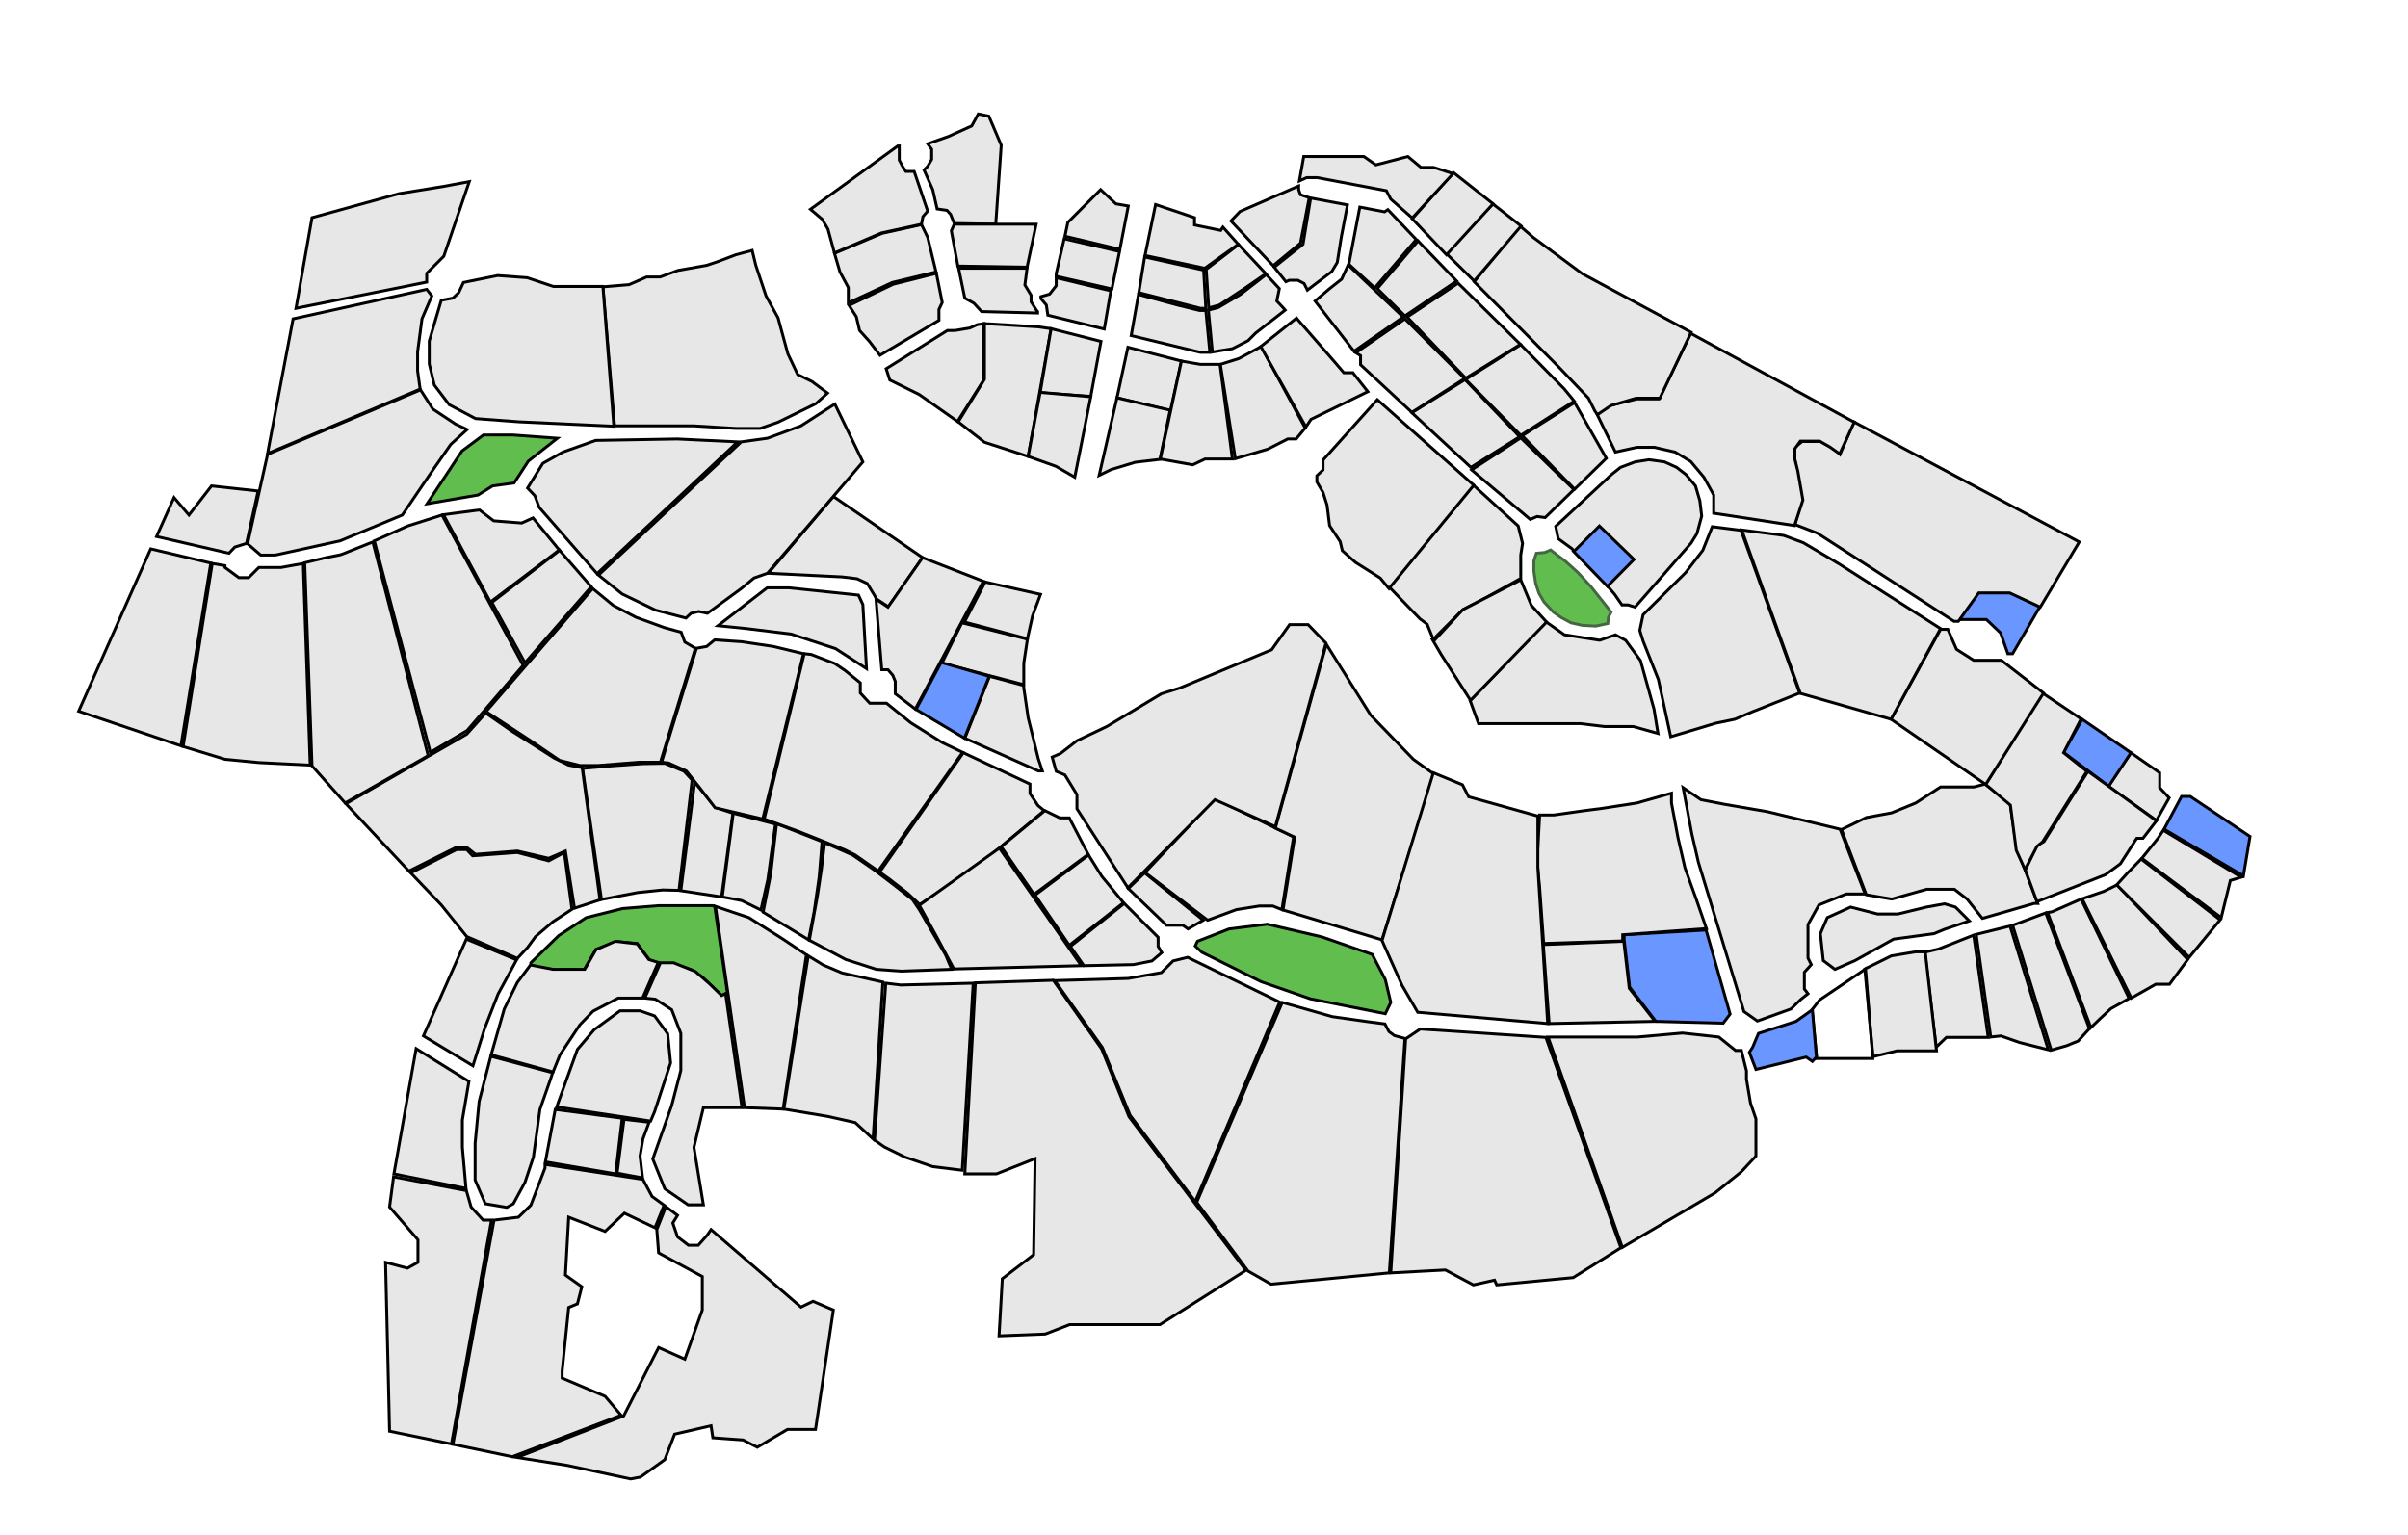 <svg width="3307" height="2108" viewBox="0 0 3307 2108" fill="none" xmlns="http://www.w3.org/2000/svg">
<path d="M2500 1282.5L2504 1319.5L2520 1331.5L2547.5 1319.5L2600.5 1290L2656 1282.5L2670.5 1276.5L2704.5 1265L2685.5 1246L2670.5 1241.5L2645.5 1246L2606.5 1255.5H2578.5L2541.5 1246L2509.5 1260.5L2500 1282.5Z" fill="#E7E7E7" stroke="black" stroke-width="4"/>
<path d="M2895.5 1080L2961.5 1127L2979 1096L2966 1082V1061.5L2926.5 1034L2895.5 1080Z" fill="#E7E7E7" stroke="black" stroke-width="4"/>
<path d="M2926.5 1034L2896 1080L2834 1033.5L2859.5 988L2926.5 1034Z" fill="#6996FF" stroke="black" stroke-width="4"/>
<path d="M2801.5 833.5L2764 898H2757.5L2747.5 869.5L2728 851H2690.5L2718 812.5H2757.5L2801.5 833.5Z" fill="#6996FF" stroke="black" stroke-width="4"/>
<path d="M634.5 619.5L586.5 692L656.5 680L676.5 667.5L706 663.5L725.5 633.5L765.5 602L704 597.5H664L634.5 619.5Z" fill="#62BD4F" stroke="black" stroke-width="4"/>
<g filter="url(#filter0_d_21_1470)">
<path d="M1740.5 1265.5L1688 1272L1644.5 1289L1641.5 1295.5L1650.5 1304L1732 1344.5L1799.5 1368L1902.5 1388.5L1910 1373L1902.5 1341.5L1884.5 1307L1815.5 1283L1779 1274.5L1740.5 1265.5Z" fill="#62BD4F"/>
<path d="M1740.5 1265.5L1688 1272L1644.5 1289L1641.5 1295.5L1650.5 1304L1732 1344.5L1799.5 1368L1902.5 1388.5L1910 1373L1902.5 1341.5L1884.5 1307L1815.5 1283L1779 1274.5L1740.5 1265.5Z" stroke="black" stroke-width="4"/>
</g>
<path d="M767.5 1285L729 1322.5V1326.5L753.5 1332.5H767.5H802L818.5 1304L847 1293.5L875 1296L891.5 1318L895 1320L908 1324H925.5L950.5 1332.5L964.5 1342L991 1367.5L999 1363.5L981.5 1245L978.5 1244H957H904.5L855 1248L805 1260.5L767.5 1285Z" fill="#62BD4F" stroke="black" stroke-width="4"/>
<path d="M2158.5 753.5L2140 740L2136.5 723L2213 652L2225.5 642L2245.5 634.5L2264.5 631.5L2286 634.5L2302.5 642L2315.5 652L2328.5 667.5L2334.5 688L2337 709L2330.5 733L2322.5 746L2245.5 834L2236 831H2227.5L2217.5 816.5L2200 796L2158.5 753.5Z" fill="#E7E7E7" stroke="black" stroke-width="4"/>
<path d="M1053.5 807.5L986 859.5L1025.5 863.5L1086.5 871L1147.5 891L1190 918.5L1185 830.5L1179 817.5L1083.5 807.5H1053.5Z" fill="#E7E7E7" stroke="black" stroke-width="4"/>
<path d="M1867.5 284.5L1852.5 363L1888 395.5L1945 329L1906 288L1901.5 291L1867.5 284.5Z" fill="#E7E7E7" stroke="black" stroke-width="4"/>
<path d="M1947.5 331L1891.5 396.5L1929.5 434L2000.5 386L1947.5 331Z" fill="#E7E7E7" stroke="black" stroke-width="4"/>
<path d="M1927 435.5L1859.5 482.5L1806 413.5L1826 396.5L1842.5 383.5L1851.5 364L1927 435.5Z" fill="#E7E7E7" stroke="black" stroke-width="4"/>
<path d="M2002.5 389L1932.5 435.5L2013 519.5L2088 473L2002.5 389Z" fill="#E7E7E7" stroke="black" stroke-width="4"/>
<path d="M1929.5 438L1862 484.5L1868.5 488.5V501L1939 566.5L2011.5 520L1929.5 438Z" fill="#E7E7E7" stroke="black" stroke-width="4"/>
<path d="M2012 521.5L1939 567L2020 642L2087 600L2012 521.5Z" fill="#E7E7E7" stroke="black" stroke-width="4"/>
<path d="M2088.5 473.5L2014 520.5V522.5L2088.5 598L2162 551L2148 534L2088.5 473.5Z" fill="#E7E7E7" stroke="black" stroke-width="4"/>
<path d="M2088.5 601.5L2021 645.5L2101.5 713.5L2111 709.5L2122 711L2161.5 672.5L2088.5 601.5Z" fill="#E7E7E7" stroke="black" stroke-width="4"/>
<path d="M2162.5 553L2090.5 598.5L2162.5 672L2206 629.5L2162.5 553Z" fill="#E7E7E7" stroke="black" stroke-width="4"/>
<path d="M2088.5 762.5V794.5L2043.5 819.5L2009 837.5L1972.5 874L1968.5 878.5L1960 857.5L1950 850L1908 806.5L2023.5 666.5L2085 722.5L2091 746.5L2088.5 762.5Z" fill="#E7E7E7" stroke="black" stroke-width="4"/>
<path d="M2024 666.5L1907.5 808.5L1895.5 794L1861.5 772.5L1843.5 756.5L1840.5 744L1826 722L1822.5 694L1817 676.5L1808.5 662V653.5L1817 645.5V632L1891.5 549L2024 666.5Z" fill="#E7E7E7" stroke="black" stroke-width="4"/>
<path d="M2406 978L2471.5 952L2391 728.5L2351.5 723.5L2338.5 756L2315 786.5L2256.5 844.5L2252 866L2256.5 880.5L2277.5 933.5L2294.5 1012L2356 993.5L2382.5 988L2406 978Z" fill="#E7E7E7" stroke="black" stroke-width="4"/>
<path d="M2148.5 872L2123 854L2019 962.5L2030.5 994H2070H2094.5H2123H2170.5L2203.5 998H2243L2277 1007.5L2271.5 974L2253 907.5L2232.5 879.5L2218.5 872L2197 879.5L2148.5 872Z" fill="#E7E7E7" stroke="black" stroke-width="4"/>
<path d="M2009 837.5L1970.5 879H1967.5L1979.5 899.5L2019.5 962L2124 854.5L2103 831.5L2088.5 796.5L2009 837.5Z" fill="#E7E7E7" stroke="black" stroke-width="4"/>
<path d="M2191.5 860L2208 856.5L2209 847.5L2212.5 841L2208 835L2185 806L2167 786.5L2151 772L2129.5 755.5L2121.5 759L2110 760L2106.5 770.5V784.5L2109 801.5L2113.5 815L2120.5 827L2133.5 841L2144.5 848.5L2157.5 855.5L2173 859L2191.5 860Z" fill="#62BD4F" stroke="#456643" stroke-width="4"/>
<path d="M2598 1235L2563 1229L2529 1139.5L2563 1123L2598 1116.5L2631 1103L2665 1081H2711L2726 1077L2760.5 1103L2769.5 1165L2773 1173.5L2798.5 1241H2793.5L2722.5 1261.5L2701.5 1235L2684 1221.5H2646L2598 1235Z" fill="#E7E7E7" stroke="black" stroke-width="4"/>
<path d="M2332.5 1184.5L2395 1389.5L2413.5 1402.5L2459.5 1386L2473.5 1372.5L2483 1365L2478 1358.5V1355V1335.5L2487.5 1325L2483 1316V1270L2498 1243L2535.5 1228H2561.5L2527 1139L2427.5 1115L2369.5 1105L2336 1098.5L2311.5 1082L2323.5 1145.5L2332.5 1184.5Z" fill="#E7E7E7" stroke="black" stroke-width="4"/>
<path d="M678.5 1676L622 1984L703.5 2001L853 1944L831 1918L772 1893V1883.5L781 1796L793 1791L799 1767.5L776.5 1751.5L781 1672L831 1691.5L857.5 1666.5L899.5 1686.5L912 1655.5L895.5 1643.5L883 1620L748.5 1599.5V1604.5L729 1655.5L712 1672L678.5 1676Z" fill="#E7E7E7" stroke="black" stroke-width="4"/>
<path d="M529.5 1734L535 1966L620 1983.5L675 1676H663.5L647 1658L640.5 1635.5L540.5 1616.5L535 1658L574 1703V1734L559.5 1742L529.5 1734Z" fill="#E7E7E7" stroke="black" stroke-width="4"/>
<path d="M541 1612.5L640 1632.5L635 1576V1538.5L644 1485.5L571.5 1440.5L541 1612.5Z" fill="#E7E7E7" stroke="black" stroke-width="4"/>
<path d="M581.5 1423L649.5 1464L665.5 1413L684 1365.5L709.5 1318.5L640.5 1290L581.5 1423Z" fill="#E7E7E7" stroke="black" stroke-width="4"/>
<path d="M641 1286.5L710.5 1316.5L724.5 1301.5L735.5 1286.5L759.5 1266L785.5 1249L775 1171L753.5 1182.5L710.5 1171L649 1175.5L641 1167H627L564 1199L606 1243L641 1286.5Z" fill="#E7E7E7" stroke="black" stroke-width="4"/>
<path d="M876 1226L826 1235.5L800 1055.5L840 1052L882.5 1049L913 1048.5L939.5 1059.5L950.5 1071.5L932.5 1223L910 1222.5L876 1226Z" fill="#E7E7E7" stroke="black" stroke-width="4"/>
<path d="M954 1074.5L935 1223.47L991 1232L1006.5 1117L982.5 1109.11L954 1074.5Z" fill="#E7E7E7" stroke="black" stroke-width="4"/>
<path d="M1007 1117L992 1232L1018.5 1237L1045 1250L1054.5 1208L1065 1132L1007 1117Z" fill="#E7E7E7" stroke="black" stroke-width="4"/>
<path d="M1058.5 1200L1048 1253L1110.5 1291L1118 1253L1125 1204.5L1129 1156L1066.5 1131.5L1058.5 1200Z" fill="#E7E7E7" stroke="black" stroke-width="4"/>
<path d="M1171 1174.5L1132.5 1157.5L1128 1194.5L1122.5 1231L1111.5 1291.5L1161.5 1318L1203.5 1331.5L1238 1334L1307 1331.5L1298.5 1311.5L1262.5 1249.5L1253 1235.5L1227 1215L1200 1194.5L1171 1174.5Z" fill="#E7E7E7" stroke="black" stroke-width="4"/>
<path d="M1359 929L1325 1014L1426 1059H1431.5L1426 1042.5L1412 986L1405.5 941.5L1359 929Z" fill="#E7E7E7" stroke="black" stroke-width="4"/>
<path d="M1321 855.5L1293.5 911L1406 940.5V911L1411 878L1321 855.5Z" fill="#E7E7E7" stroke="black" stroke-width="4"/>
<path d="M1353 799.5L1324.5 854.5L1411 877.5L1418 846L1429 816.5L1353 799.5Z" fill="#E7E7E7" stroke="black" stroke-width="4"/>
<path d="M1220 833.5L1204 823L1191 801.5L1177 795L1156.5 792.5L1055 787.5L1144.5 682L1267 766L1220 833.5Z" fill="#E7E7E7" stroke="black" stroke-width="4"/>
<path d="M1219.5 834L1203 823L1211 920H1219.5L1226 927.5L1229.5 936V953L1257 974L1350.5 798.5L1267 766L1219.5 834Z" fill="#E7E7E7" stroke="black" stroke-width="4"/>
<path d="M1292.5 910L1258 974.5L1324.5 1014L1358.5 929L1292.5 910Z" fill="#6996FF" stroke="black" stroke-width="4"/>
<path d="M2230.5 1284V1291L2238 1356L2274 1403L2366.5 1405.5L2376 1393L2343 1277.5L2230.5 1284Z" fill="#6996FF" stroke="black" stroke-width="4"/>
<path d="M2781.5 1195L2797.5 1238.5L2891.5 1201.5L2912 1186.5L2934.5 1151.5H2943L2961.5 1127.5L2867.5 1059.5L2807 1156L2797.5 1161L2781.5 1195Z" fill="#E7E7E7" stroke="black" stroke-width="4"/>
<path d="M2769 1168L2781 1194.5L2797.5 1162.5L2805 1156.5L2866 1059.5L2834 1034L2858 987.5L2805 952L2727 1077.5L2761 1106L2769 1168Z" fill="#E7E7E7" stroke="black" stroke-width="4"/>
<path d="M2597 988L2727 1077.5L2806.5 952L2748.5 907H2727H2710.5L2687 892L2675 864.5H2665L2597 988Z" fill="#E7E7E7" stroke="black" stroke-width="4"/>
<path d="M1222 522L1217 506.5L1301 454H1311.5L1332 450.5L1342 446L1351 444.5V522L1315 579L1262.5 542L1222 522Z" fill="#E7E7E7" stroke="black" stroke-width="4"/>
<path d="M1426 449L1352 444.5V521L1316 579.5L1352 607.5L1412 627L1443.5 451.5L1426 449Z" fill="#E7E7E7" stroke="black" stroke-width="4"/>
<path d="M1443.5 451.5L1428.5 539.5L1498 544.5L1512 469L1443.5 451.5Z" fill="#E7E7E7" stroke="black" stroke-width="4"/>
<path d="M1428.5 539L1412 627L1450 640.5L1476 655.5L1498 545L1428.5 539Z" fill="#E7E7E7" stroke="black" stroke-width="4"/>
<path d="M1622.5 496L1549 477L1534 546.5L1607.5 564L1622.5 496Z" fill="#E7E7E7" stroke="black" stroke-width="4"/>
<path d="M1607 563.5L1534 546.5L1509.5 653L1526 645L1559 635L1593 631L1607 563.5Z" fill="#E7E7E7" stroke="black" stroke-width="4"/>
<path d="M1622.5 496L1593.5 630.5L1638 638.5L1655 630.5H1692.5L1675.5 500.5H1668H1648.5L1622.5 496Z" fill="#E7E7E7" stroke="black" stroke-width="4"/>
<path d="M1676 500.5L1696.5 630L1741 617L1768.5 603H1780L1792.5 588L1732 476L1701.5 492.5L1676 500.5Z" fill="#E7E7E7" stroke="black" stroke-width="4"/>
<path d="M1800.5 576L1793.5 586.5L1731.5 476L1780.5 437L1834 498.5L1845.5 512H1858L1878.5 538L1800.5 576Z" fill="#E7E7E7" stroke="black" stroke-width="4"/>
<path d="M1563.5 404.5L1553.5 461L1648.5 484H1661.5L1656 426.5H1647.5L1617 419L1563.5 404.5Z" fill="#E7E7E7" stroke="black" stroke-width="4"/>
<path d="M1659.5 426L1665 483.5L1692.5 479L1714 468L1724.5 457.5L1765 426L1762 422.5L1753.5 413.5L1757 396.5L1739 377L1703.5 404.5L1673 422.5L1659.5 426Z" fill="#E7E7E7" stroke="black" stroke-width="4"/>
<path d="M1789.5 335.5L1750 367L1766 387L1770.5 385H1782.5L1791 389.5L1795.5 398.5L1829 373L1836.5 360.5L1842 326L1850.5 281.5L1800 272L1789.5 335.5Z" fill="#E7E7E7" stroke="black" stroke-width="4"/>
<path d="M1786 334L1748.5 365L1690.5 303.5L1703 290.5L1783.5 255.5V260.5L1786 267.5L1798 271.5L1786 334Z" fill="#E7E7E7" stroke="black" stroke-width="4"/>
<path d="M1289.5 440L1208.5 488L1194 469L1180.5 454L1176 435L1166 419.5L1226.5 390.5L1286 375.5L1294 415.5L1289.5 425V440Z" fill="#E7E7E7" stroke="black" stroke-width="4"/>
<path d="M1165 395V416L1225.5 388L1285.5 373.5L1274 326L1265.5 308.5L1211.5 320.5L1146 348L1153.5 373.5L1165 395Z" fill="#E7E7E7" stroke="black" stroke-width="4"/>
<path d="M1129 301L1113 287.5L1233 200.5H1235V206.5V220L1239.5 228.5L1244 235.5H1255.5L1274 290L1267.5 297.5L1265.5 308L1210.5 320L1146 347.5L1137 314.5L1129 301Z" fill="#E7E7E7" stroke="black" stroke-width="4"/>
<path d="M1367.5 308L1310.5 307L1305.5 294.5L1300.5 289L1287 287L1281 260.5L1269 233.5L1274 228.5L1279.5 219V205L1274 197.5L1302.5 187.5L1334.5 173L1343.5 156.5L1358 159.5L1375 199.5L1367.5 308Z" fill="#E7E7E7" stroke="black" stroke-width="4"/>
<path d="M1423 308H1310.5L1306.5 317L1315.5 365.5L1410.5 367L1423 308Z" fill="#E7E7E7" stroke="black" stroke-width="4"/>
<path d="M1410.5 368.5H1316.5L1325 409.5L1337.5 416.5L1348 428L1425 430V428L1423 425.5L1416 414.5V405.5L1407.5 391.5L1410.5 368.5Z" fill="#E7E7E7" stroke="black" stroke-width="4"/>
<path d="M1441.5 404L1429.5 407.5V410L1431.5 412.5L1437 419L1439 433L1516.5 452L1525.5 399.5L1450.5 381.5V392.5L1441.5 404Z" fill="#E7E7E7" stroke="black" stroke-width="4"/>
<path d="M1461.5 328L1450.5 376V379.5L1527 397L1537.5 345.5L1461.5 328Z" fill="#E7E7E7" stroke="black" stroke-width="4"/>
<path d="M1466.5 305.5L1462.5 324.5L1538 342.5L1549.5 283L1532.5 280L1511.5 260.5L1466.5 305.5Z" fill="#E7E7E7" stroke="black" stroke-width="4"/>
<path d="M1572.5 351L1587 281L1640.5 299V309L1676.5 316.5L1679.5 312L1700.5 335.5L1654.5 368.5L1572.5 351Z" fill="#E7E7E7" stroke="black" stroke-width="4"/>
<path d="M1572 353L1564 402L1648.5 423.5H1656L1653 371L1572 353Z" fill="#E7E7E7" stroke="black" stroke-width="4"/>
<path d="M1656.5 370L1660 423L1674.5 419L1708 397L1738.5 376L1701 336L1656.5 370Z" fill="#E7E7E7" stroke="black" stroke-width="4"/>
<path d="M1201 1566L1216.5 1350.5L1237 1353L1336.5 1350.5L1321.5 1607.5L1281 1602.5L1243 1589.5L1214.5 1575.5L1201 1566Z" fill="#E7E7E7" stroke="black" stroke-width="4"/>
<path d="M1212.5 1349L1199 1564.5L1174.5 1542L1136.5 1533.5L1076.5 1523.5L1110 1313L1130.5 1325.5L1156.5 1336.5L1212.5 1349Z" fill="#E7E7E7" stroke="black" stroke-width="4"/>
<path d="M1075.5 1523.5L1022.5 1521.5L982.5 1245L1028.5 1260.5L1073 1288.5L1107.5 1311.5L1075.5 1523.5Z" fill="#E7E7E7" stroke="black" stroke-width="4"/>
<path d="M966 1521.5H1019L996.5 1365L991 1367.5L974 1351L955 1334.5L925 1322.5H907L885.5 1371L900 1372.5L922.5 1387L935 1419.5V1470.5L922.5 1518.5L896.5 1592L913 1633L945 1655H950H966L953 1576L966 1521.5Z" fill="#E7E7E7" stroke="black" stroke-width="4"/>
<path d="M854.5 1536L845.5 1612.5L749 1596L762.5 1524L854.5 1536Z" fill="#E7E7E7" stroke="black" stroke-width="4"/>
<path d="M793 1441.5L764.5 1520.5L893.5 1540L899 1527L921 1460L917 1420L899 1395.5L879 1388.5H851.5L816 1414.5L793 1441.5Z" fill="#E7E7E7" stroke="black" stroke-width="4"/>
<path d="M847.5 1611.5L857 1537.5L891.5 1541.5L883 1564.5L879 1588L882.5 1618L847.5 1611.5Z" fill="#E7E7E7" stroke="black" stroke-width="4"/>
<path d="M721 1624L705 1653.5L696 1658.5L666.5 1653.5L652.5 1621V1570.5L658 1513L674 1451L759 1473.5L755.5 1484L741.5 1524L732.5 1589.5L721 1624Z" fill="#E7E7E7" stroke="black" stroke-width="4"/>
<path d="M674.5 1449L759.5 1472.5L769 1449L796.5 1407.5L814.5 1389L849 1371H882.5L904 1322L891 1318L875 1296.5L845 1293L818.5 1304.5L803 1331.5H759.5L728.5 1325.5L710.5 1349.5L692.5 1386L674.5 1449Z" fill="#E7E7E7" stroke="black" stroke-width="4"/>
<path d="M856.5 1945L710 2002L779.5 2013L866 2031.5L879.5 2029L913 2005L926.5 1970L976.5 1958.5L979 1975L1020.5 1978L1040 1988L1081.5 1963.5H1120L1144.5 1799.5L1116.5 1787.5L1100 1795.5L976.5 1689L971 1697L959 1710.5H945.5L930.5 1699L924 1680L930.5 1669.5L914.5 1657.5L902 1689L904.5 1721L964.5 1753.5V1799.5L940.5 1867L904.5 1851L856.5 1945Z" fill="#E7E7E7" stroke="black" stroke-width="4"/>
<path d="M2496 732.5L2683.5 853.5H2689.5L2717.5 814.5H2760L2802 834L2855.5 744.5L2546 579.5L2527 624L2522.5 619L2500.5 606.5H2475L2465 614.5V632L2475 685.5L2465 720.5L2496 732.5Z" fill="#E7E7E7" stroke="black" stroke-width="4"/>
<path d="M2392 728L2472.5 952.5L2597 988L2665 863.5L2525.5 774.5L2476.5 745.5L2449.5 735.5L2392 728Z" fill="#E7E7E7" stroke="black" stroke-width="4"/>
<path d="M2353.5 705L2464.5 722L2476 687L2469 647L2464.5 629V617L2472.5 606H2499L2513 614L2526.5 623.5L2546.5 580L2322 458L2278.5 548H2248L2211 557L2193 568.5L2218.5 621L2248 614.5H2272L2300.5 621L2322 634L2340 655.5L2353.5 680V705Z" fill="#E7E7E7" stroke="black" stroke-width="4"/>
<path d="M2173 376L2322.5 456.5L2279.5 547H2247L2212.5 557L2194 569.5L2190.5 565L2181.5 547L2142 505.5L2024.5 387L2087.5 310.5L2105.5 326L2173 376Z" fill="#E7E7E7" stroke="black" stroke-width="4"/>
<path d="M1986.5 348.5L2024.5 386L2089 310.5L2050 280L1986.5 348.5Z" fill="#E7E7E7" stroke="black" stroke-width="4"/>
<path d="M1939.5 300.5L1986.5 350L2050.5 280L1996 237L1939.5 300.5Z" fill="#E7E7E7" stroke="black" stroke-width="4"/>
<path d="M1910 273.5L1939.5 299.5L1995.5 238.5L1969 230H1951.5L1933.5 215L1889.5 226.5L1873 215H1790.5L1784.5 248.5L1794.5 244H1809L1904 262L1910 273.5Z" fill="#E7E7E7" stroke="black" stroke-width="4"/>
<path d="M428.5 299L406.5 423.5L586 387.5V375.5L609.5 352L644.5 249.5L609.5 256L548 266L428.5 299Z" fill="#E7E7E7" stroke="black" stroke-width="4"/>
<path d="M1018 607L822 790L854.5 816L900 838L942 849L949 842.5L959.5 840L971.5 842.5L1018 808.5L1035.5 794L1054 787.5L1185 634.5L1146.5 555L1100 585L1054 602L1018 607Z" fill="#E7E7E7" stroke="black" stroke-width="4"/>
<path d="M824 1236L789 1247.5L776.5 1169L753.5 1179L710.5 1169L653 1173.5L641 1164H626.5L561.5 1196.5L475 1104L641 1008.5L667 979.5L704 1005L761.5 1041.5L781 1051L799.5 1054.5L824 1236Z" fill="#E7E7E7" stroke="black" stroke-width="4"/>
<path d="M588 1038L474 1103L428.5 1052L418.5 773L445.5 766.5L468 762L512 744.5L588 1038Z" fill="#E7E7E7" stroke="black" stroke-width="4"/>
<path d="M251.5 1025.5L291.5 774L309 777V779.5L328 793.5H341.5L355.5 779.5H386L416.5 774L426 1051L355.5 1047.5L309 1043L251.5 1025.5Z" fill="#E7E7E7" stroke="black" stroke-width="4"/>
<path d="M108 977L207 754L289.5 773.5L248.5 1024.5L108 977Z" fill="#E7E7E7" stroke="black" stroke-width="4"/>
<path d="M215 737L239 683.5L259.5 707.5L290.5 667.5L354.5 674.5L338.5 746.5L322.5 751.5L314.5 760L215 737Z" fill="#E7E7E7" stroke="black" stroke-width="4"/>
<path d="M367.5 624L340 747L358 762.5H378L467 743L552.5 707.5L591.5 650L619 610.5L641.5 590L625.5 582.5L594.5 562L577.5 535.5L367.5 624Z" fill="#E7E7E7" stroke="black" stroke-width="4"/>
<path d="M560 722.5L514 743L591 1033.5L641.5 1003.5L718.5 914L607 707.5L560 722.5Z" fill="#E7E7E7" stroke="black" stroke-width="4"/>
<path d="M768 755.5L673.5 827L609 707L658.5 700.5L678 715.5L716.5 718.5L732 711.5L768 755.5Z" fill="#E7E7E7" stroke="black" stroke-width="4"/>
<path d="M768.5 756L675.5 827.5L721 910.5L812 806L768.5 756Z" fill="#E7E7E7" stroke="black" stroke-width="4"/>
<path d="M1013 607L820 788L740.5 697L734.5 681L724.5 670.5L745.5 636.5L773 621L818 605L930 603L1013 607Z" fill="#E7E7E7" stroke="black" stroke-width="4"/>
<path d="M952.5 585H844L828 394L864 391L888 380.5H906.5L931 371.5L948 368.5L970.5 364.5L985.5 359.5L1010.5 350L1033 344L1038 364.5L1052 406.5L1068.5 436.5L1082 486L1095.5 514.5L1115 524L1136.5 540L1120.5 554.5L1068.5 580L1044 588.5H1010.5L952.5 585Z" fill="#E7E7E7" stroke="black" stroke-width="4"/>
<path d="M796 393.5H828L843 585.5L713.5 579.5L653 575L617 556L596.5 529L589.5 500V468.5L606 412.5L622 409.5L630 402L636.5 388L683.5 378.5L724 381.5L760 393.5H796Z" fill="#E7E7E7" stroke="black" stroke-width="4"/>
<path d="M402.5 438L369 614.5L367.5 623L577 534.5L573.5 509.5V483.5L579.5 438L593 406.5L586 397.5L402.5 438Z" fill="#E7E7E7" stroke="black" stroke-width="4"/>
<path d="M2111 1182.5L2114.5 1119.5H2134L2172.5 1114L2199.5 1110.5L2248 1103L2295.5 1089.5V1103L2304.5 1151L2314 1192L2329.5 1235L2343.5 1275.5L2228.5 1284V1292.5L2120 1296L2114.5 1220L2111 1182.5Z" fill="#E7E7E7" stroke="black" stroke-width="4"/>
<path d="M970.5 888L956.5 890.5L908.5 1047L918 1048L942.5 1059L960.5 1081.5L982 1109.5L1047.5 1125L1103.5 898L1062 888L1018.5 881.5L981.5 879L970.5 888Z" fill="#E7E7E7" stroke="black" stroke-width="4"/>
<path d="M814 808.5L667.5 977.5L726.5 1016L768.5 1044.5L796.5 1051.5H821L877.5 1047H907L955 890.5L940.5 882L935.5 868.5L912 862L873.5 848L842 831.5L814 808.5Z" fill="#E7E7E7" stroke="black" stroke-width="4"/>
<path d="M1114 899L1104.5 898L1049.5 1125L1096.5 1142L1160.5 1167.5L1174.5 1174.5L1206 1196.5L1322 1033.5L1294 1020L1251 993L1217.5 966H1208H1194.5L1181.5 952V938L1160.5 921L1146.5 911.5L1114 899Z" fill="#E7E7E7" stroke="black" stroke-width="4"/>
<path d="M1414.5 1077L1323 1034L1208 1198L1222 1208L1246.5 1227L1263 1242.5L1312 1210L1365.5 1170.5L1434 1113.5L1425.5 1106.5L1414.5 1090V1077Z" fill="#E7E7E7" stroke="black" stroke-width="4"/>
<path d="M1372.5 1165L1262.5 1243.5L1286.5 1287L1310 1331L1485 1326.5L1372.5 1165Z" fill="#E7E7E7" stroke="black" stroke-width="4"/>
<path d="M1543 1240L1468.5 1298.5L1421.5 1229.5L1495 1174.5L1513 1203.5L1543 1240Z" fill="#E7E7E7" stroke="black" stroke-width="4"/>
<path d="M1544 1241L1470 1300L1488.5 1326.5L1556.5 1325L1582 1320L1595.5 1308.5L1590.5 1300V1287.5L1544 1241Z" fill="#E7E7E7" stroke="black" stroke-width="4"/>
<path d="M1494.5 1173.5L1420 1228.5L1375 1163L1435 1113.5L1455.5 1123.5H1468.5L1494.5 1173.5Z" fill="#E7E7E7" stroke="black" stroke-width="4"/>
<path d="M1698 1249.5L1658.5 1264L1572.5 1198.5L1668.5 1097L1776.5 1149.5L1760.5 1249.5L1748 1244.5H1729.5L1698 1249.5Z" fill="#E7E7E7" stroke="black" stroke-width="4"/>
<path d="M1572 1199L1549.5 1220.5L1602 1271H1604H1613.5H1624.5L1631.5 1276L1652.5 1264L1572 1199Z" fill="#E7E7E7" stroke="black" stroke-width="4"/>
<path d="M2119.5 1297.5L2127.5 1406L2273 1403L2237.5 1357.5L2230 1293L2119.5 1297.5Z" fill="#E7E7E7" stroke="black" stroke-width="4"/>
<path d="M2659 1438.5L2643.5 1308L2662.5 1303.5L2710.5 1284.5L2730.5 1425H2673L2659 1438.5Z" fill="#E7E7E7" stroke="black" stroke-width="4"/>
<path d="M2760.5 1272L2714 1283.5L2734 1424.5L2748 1423L2773.5 1432L2813 1442L2760.5 1272Z" fill="#E7E7E7" stroke="black" stroke-width="4"/>
<path d="M2809.5 1254L2764 1271L2817 1442.5L2838 1436.5L2854 1430L2869.5 1413L2809.5 1254Z" fill="#E7E7E7" stroke="black" stroke-width="4"/>
<path d="M2858 1235L2818 1252.5L2812 1253.5L2871.5 1411.5L2884.5 1399L2899 1385.5L2924 1371.5L2858 1235Z" fill="#E7E7E7" stroke="black" stroke-width="4"/>
<path d="M2889 1224.5L2859.5 1234.5L2927 1371L2960.5 1352H2979.5L3004.5 1318L2907.5 1215.5L2889 1224.5Z" fill="#E7E7E7" stroke="black" stroke-width="4"/>
<path d="M3049 1263.5L3006.5 1315L2907 1215.5L2922 1199L2940.5 1180L3049 1263.5Z" fill="#E7E7E7" stroke="black" stroke-width="4"/>
<path d="M3063 1209.5L3050.5 1260.5L2941.5 1179L2964 1151L2971 1140.5L3078 1205L3063 1209.5Z" fill="#E7E7E7" stroke="black" stroke-width="4"/>
<path d="M1930.5 1427L1910 1748.5L1985 1744.5L2023.5 1765L2052.5 1758.5L2055.5 1765L2160.5 1755L2226 1714L2123 1425L1950.5 1413.5L1930.5 1427Z" fill="#E7E7E7" stroke="black" stroke-width="4"/>
<path d="M1745.5 1764L1908 1748.5L1929.5 1426.5L1915 1422.5L1907.5 1417L1902 1406.5L1879 1403.5L1829.5 1396.5L1761 1377L1643.5 1651.5L1714 1746L1745.5 1764Z" fill="#E7E7E7" stroke="black" stroke-width="4"/>
<path d="M1711 1745L1593 1819.5H1469L1435.5 1832.5L1372 1835L1376.5 1756.5L1419.5 1723.5L1421.5 1591.5L1368.5 1612.5H1325L1339.5 1350L1446.5 1346.5L1513 1441L1550.5 1534L1711 1745Z" fill="#E7E7E7" stroke="black" stroke-width="4"/>
<path d="M1641.5 1650.5L1757.5 1376.5L1631 1315L1611 1320L1595 1336L1549.5 1344L1448.5 1347L1514 1439L1552 1532L1641.5 1650.5Z" fill="#E7E7E7" stroke="black" stroke-width="4"/>
<path d="M1778 1150L1762 1250L1898 1291L1969.5 1063.5L1941 1043L1882.5 982.5L1821.5 885L1751.5 1137.5L1778 1150Z" fill="#E7E7E7" stroke="black" stroke-width="4"/>
<path d="M1925.5 1353.5L1898 1292L1968.5 1061.5L2008.5 1078L2017 1094.5L2112 1121V1192L2125.5 1406L1947 1390.5L1925.5 1353.5Z" fill="#E7E7E7" stroke="black" stroke-width="4"/>
<path d="M1479 1111L1549 1219.5L1668.5 1098.5L1751.5 1135.5L1821 883.5L1796.5 858H1771L1746.5 892.5L1620.5 945L1595 953L1520 998L1479 1017.5L1456.5 1035L1445 1040L1450.5 1059.5L1462.5 1064.5L1479 1091.5V1111Z" fill="#E7E7E7" stroke="black" stroke-width="4"/>
<path d="M2561 1331L2572 1448V1451.5L2605 1443.5H2659.5L2644 1307.5H2630.5L2597.5 1313L2561 1331Z" fill="#E7E7E7" stroke="black" stroke-width="4"/>
<path d="M2554.5 1454H2495L2488.5 1387L2499 1373.5L2562 1331L2572 1454H2554.5Z" stroke="black" stroke-width="4"/>
<path d="M2407 1438.5L2402.5 1445.5L2411.5 1469L2480.5 1452L2489 1458L2494.5 1452L2489 1387L2466.5 1403L2415 1419.5L2407 1438.5Z" fill="#6996FF" stroke="black" stroke-width="4"/>
<path d="M2126 1424.5L2228 1713.5L2355.5 1638.5L2391.5 1609.5L2411.5 1588V1537L2404 1515L2398.5 1482.5V1471L2391.5 1443H2383.5L2360.5 1424.5L2310.5 1419L2249 1424.5H2126Z" fill="#E7E7E7" stroke="black" stroke-width="4"/>
<path d="M3090 1149L3081 1203L2972 1139L2996 1094H3008L3090 1149Z" fill="#6996FF" stroke="black" stroke-width="4"/>
<path d="M2196.5 722.5L2164 755L2161 757.5L2207.5 805.5L2244 768.5L2196.5 722.5Z" fill="#6996FF" stroke="black" stroke-width="4"/>
<defs>
<filter id="filter0_d_21_1470" x="1635.08" y="1263.47" width="281.029" height="135.292" filterUnits="userSpaceOnUse" color-interpolation-filters="sRGB">
<feFlood flood-opacity="0" result="BackgroundImageFix"/>
<feColorMatrix in="SourceAlpha" type="matrix" values="0 0 0 0 0 0 0 0 0 0 0 0 0 0 0 0 0 0 127 0" result="hardAlpha"/>
<feOffset dy="4"/>
<feGaussianBlur stdDeviation="2"/>
<feComposite in2="hardAlpha" operator="out"/>
<feColorMatrix type="matrix" values="0 0 0 0 0 0 0 0 0 0 0 0 0 0 0 0 0 0 0.25 0"/>
<feBlend mode="normal" in2="BackgroundImageFix" result="effect1_dropShadow_21_1470"/>
<feBlend mode="normal" in="SourceGraphic" in2="effect1_dropShadow_21_1470" result="shape"/>
</filter>
</defs>
</svg>

